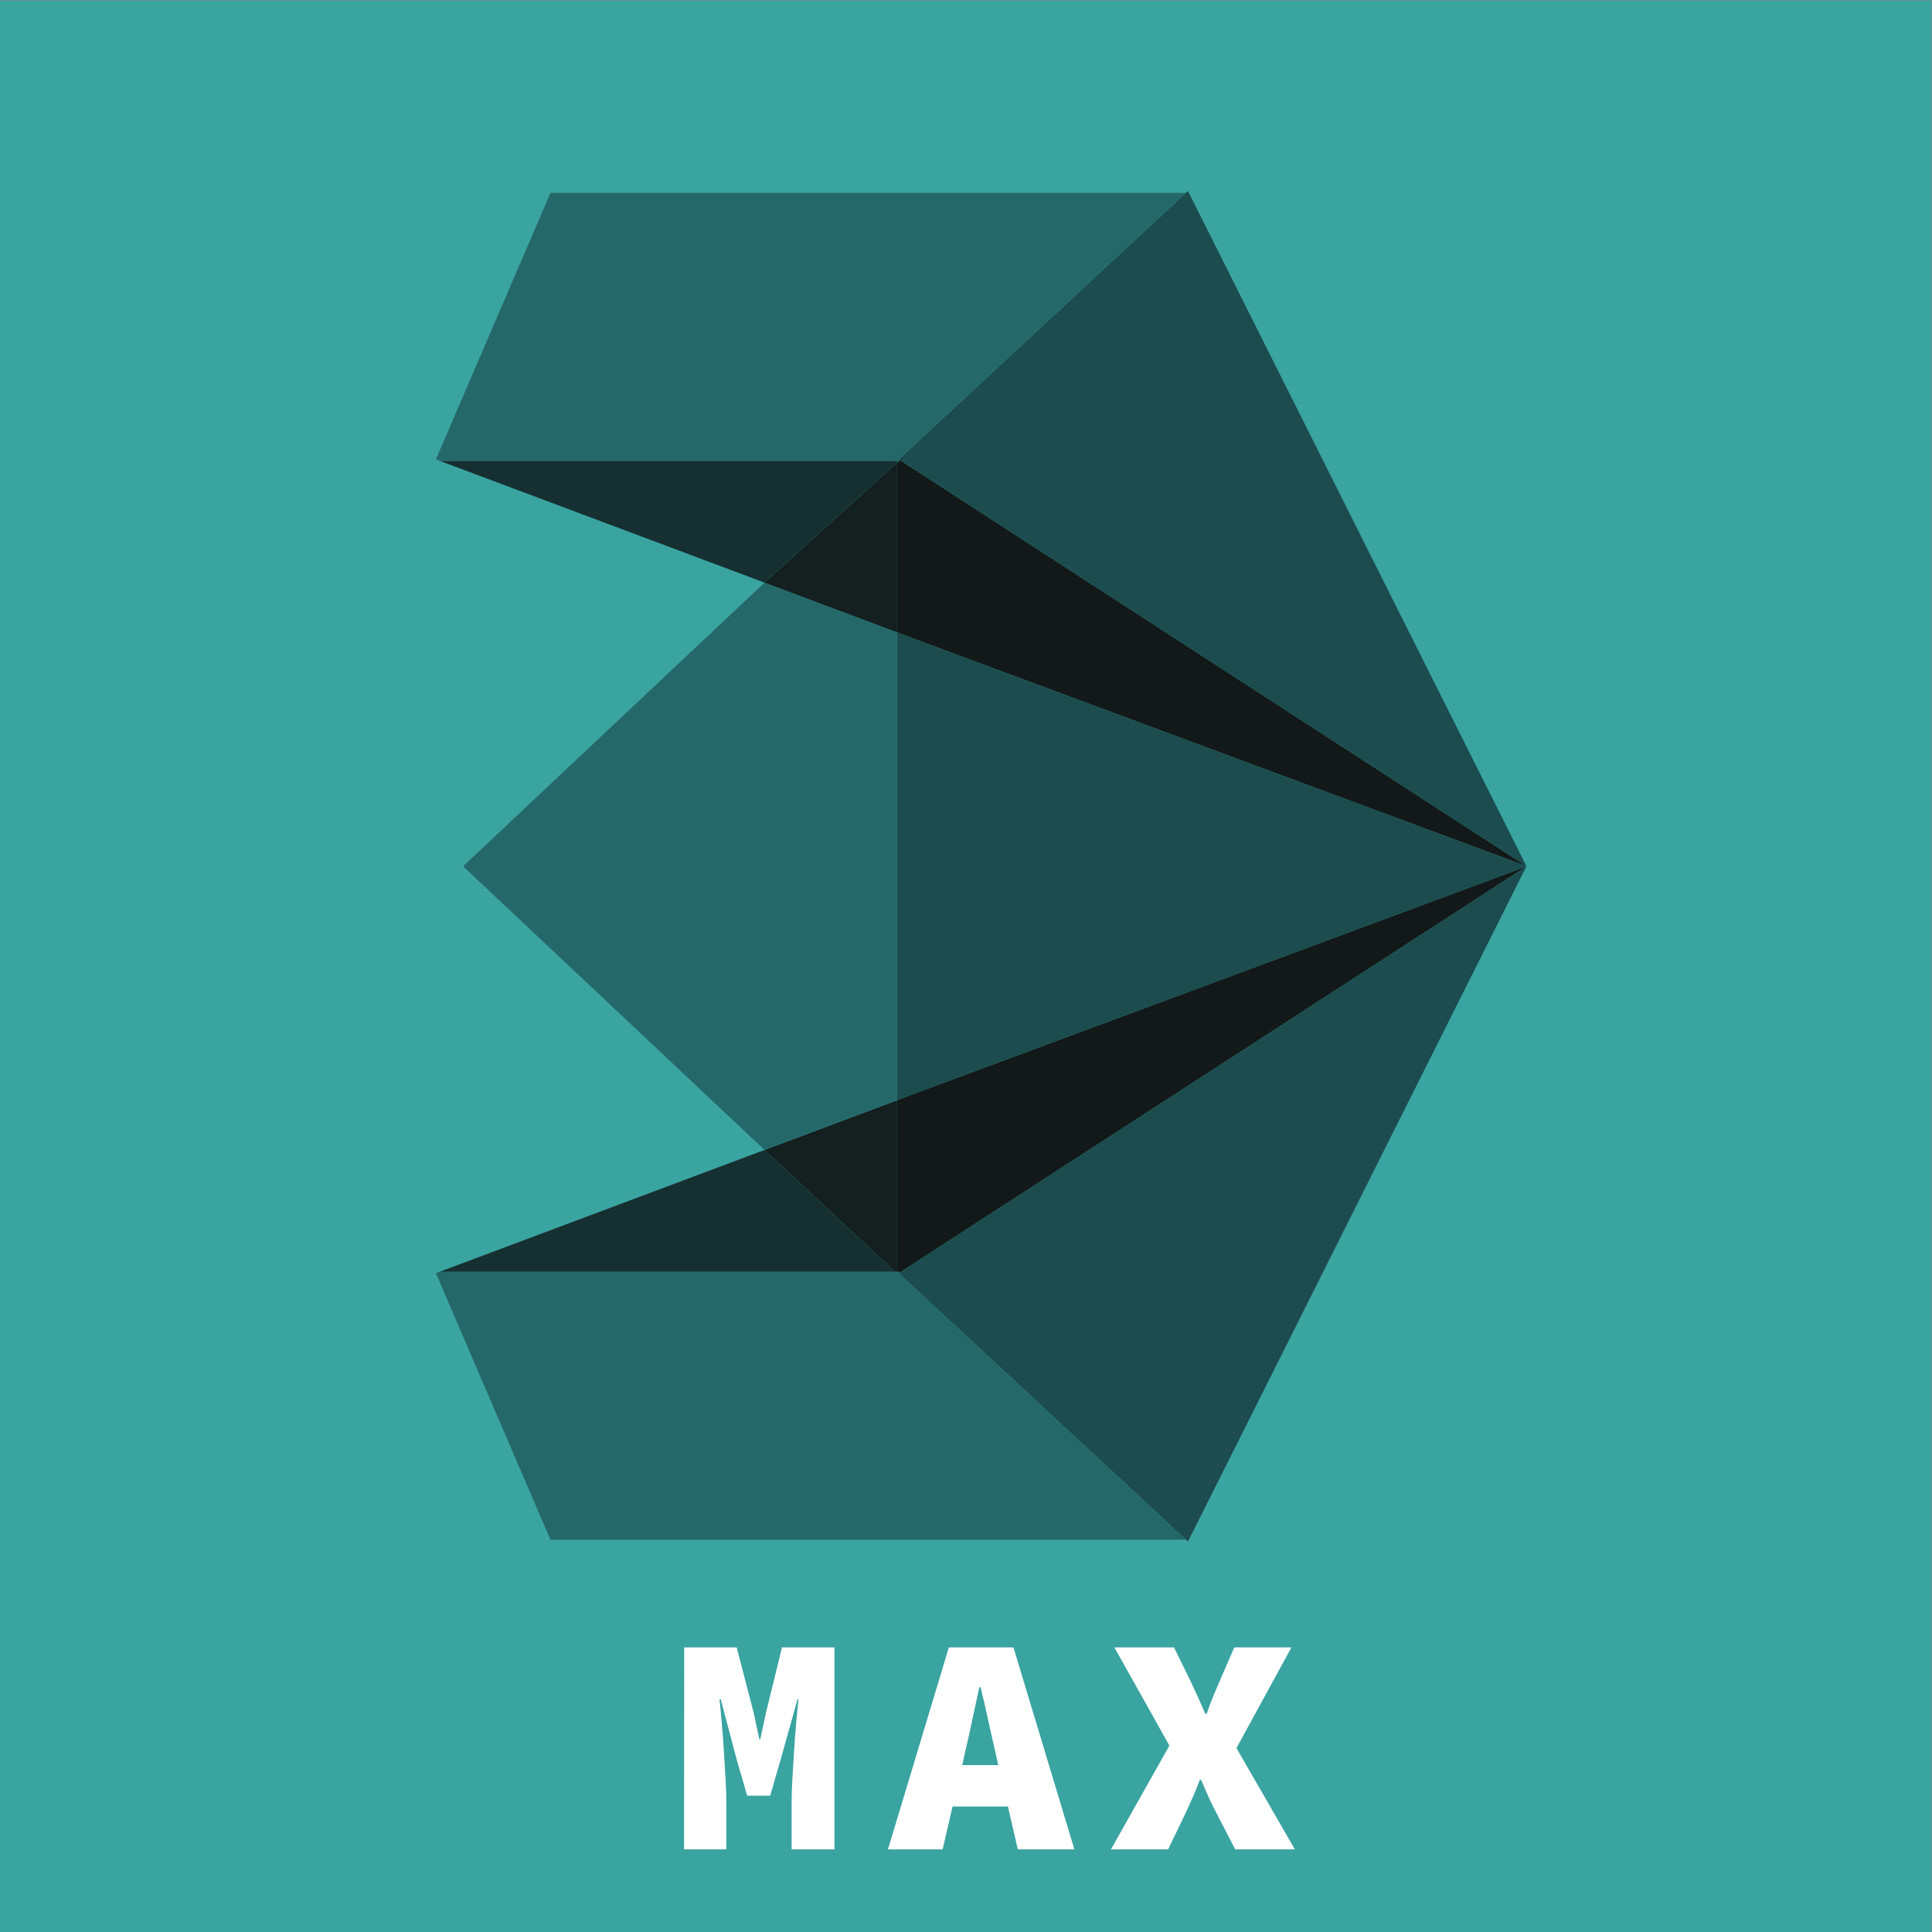 <?xml version="1.0" encoding="UTF-8" standalone="no"?>
<!-- Created with Inkscape (http://www.inkscape.org/) -->

<svg
   xmlns:dc="http://purl.org/dc/elements/1.1/"
   xmlns:cc="http://creativecommons.org/ns#"
   xmlns:rdf="http://www.w3.org/1999/02/22-rdf-syntax-ns#"
   xmlns:svg="http://www.w3.org/2000/svg"
   xmlns="http://www.w3.org/2000/svg"
   xmlns:sodipodi="http://sodipodi.sourceforge.net/DTD/sodipodi-0.dtd"
   xmlns:inkscape="http://www.inkscape.org/namespaces/inkscape"
   version="1.1"
   id="svg96"
   xml:space="preserve"
   width="773.333"
   height="773.333"
   viewBox="0 0 773.333 773.333"
   sodipodi:docname="3dmax.svg"
   inkscape:version="0.92.4 5da689c313, 2019-01-14"><rect x="0" y="0" width="773.333" height="773.333" fill="#808080" stroke="none"/><defs
     id="defs100" /><sodipodi:namedview
     pagecolor="#ffffff"
     bordercolor="#666666"
     borderopacity="1"
     objecttolerance="10"
     gridtolerance="10"
     guidetolerance="10"
     inkscape:pageopacity="0"
     inkscape:pageshadow="2"
     inkscape:window-width="2560"
     inkscape:window-height="1381"
     id="namedview98"
     showgrid="false"
     inkscape:zoom="1"
     inkscape:cx="340.58922"
     inkscape:cy="392.2228"
     inkscape:window-x="0"
     inkscape:window-y="31"
     inkscape:window-maximized="1"
     inkscape:current-layer="g104" /><g
     id="g104"
     inkscape:groupmode="layer"
     inkscape:label="ink_ext_XXXXXX"
     transform="matrix(1.333,0,0,-1.333,0,773.333)"><g
       id="g106"
       transform="scale(0.1)"><path
         d="M 0,5800 H 5800 V 0 H 0 v 5800"
         style="fill:#3aa4a1;fill-opacity:1;fill-rule:nonzero;stroke:none"
         id="path108"
         inkscape:connector-curvature="0" /><path
         d="m 2699.45,3900.78 -5.5,1.97 v 509.34 l 5.7,5.12 1.97,3.15 1881.89,-1219.82 -1884.26,699.65 0.2,0.59"
         style="fill:#131918;fill-opacity:1;fill-rule:nonzero;stroke:none"
         id="path110"
         inkscape:connector-curvature="0" /><path
         d="m 2699.45,2499.49 -0.2,0.59 1884.26,699.65 -1882.08,-1219.82 -1.78,2.77 h -5.7 v 514.84 l 5.5,1.97"
         style="fill:#131918;fill-opacity:1;fill-rule:nonzero;stroke:none"
         id="path112"
         inkscape:connector-curvature="0" /><path
         d="m 3567.19,5227.87 1016.32,-2027.33 -1881.89,1219.82 -2.37,1.57 0.4,0.99 861.44,799.25 6.1,5.7"
         style="fill:#1c4c4e;fill-opacity:1;fill-rule:nonzero;stroke:none"
         id="path114"
         inkscape:connector-curvature="0" /><path
         d="m 4583.51,3199.73 -1016.32,-2027.34 -5.71,5.52 -861.83,799.43 -0.4,1 2.18,1.57 1882.08,1219.82"
         style="fill:#1c4c4e;fill-opacity:1;fill-rule:nonzero;stroke:none"
         id="path116"
         inkscape:connector-curvature="0" /><path
         d="m 2699.25,4421.93 2.37,-1.57 -1.97,-3.15 H 1321.39 l -12.41,4.72 344.22,801.02 v 0 l 1.78,-0.78 h 1906.11 l -861.44,-799.25 -0.4,-0.99"
         style="fill:#25686a;fill-opacity:1;fill-rule:nonzero;stroke:none"
         id="path118"
         inkscape:connector-curvature="0" /><path
         d="m 2699.65,4417.21 -5.7,-5.12 v 5.12 z"
         style="fill:#25686a;fill-opacity:1;fill-rule:nonzero;stroke:none"
         id="path120"
         inkscape:connector-curvature="0" /><path
         d="m 2699.65,1982.68 1.78,-2.77 -2.18,-1.57 0.4,-1 861.83,-799.43 h -1906.5 l -1.78,-0.78 -344.22,801.21 11.63,4.34 h 1367.23 l 6.11,-5.73 v 5.73 h 5.7"
         style="fill:#25686a;fill-opacity:1;fill-rule:nonzero;stroke:none"
         id="path122"
         inkscape:connector-curvature="0" /><path
         d="m 2699.25,3900.19 1884.26,-699.65 v -0.81 l -1884.26,-699.65 0.2,-0.59 -5.5,-1.97 v 1.78 699.26 2.76 699.27 2.16 l 5.5,-1.97 -0.2,-0.59"
         style="fill:#1c4c4e;fill-opacity:1;fill-rule:nonzero;stroke:none"
         id="path124"
         inkscape:connector-curvature="0" /><path
         d="m 2693.95,1982.68 v -5.73 l -6.11,5.73 z"
         style="fill:#25686a;fill-opacity:1;fill-rule:nonzero;stroke:none"
         id="path126"
         inkscape:connector-curvature="0" /><path
         d="m 2693.95,2497.52 v -514.84 h -6.11 l -392.05,365.66 398.16,149.18"
         style="fill:#141f1f;fill-opacity:1;fill-rule:nonzero;stroke:none"
         id="path128"
         inkscape:connector-curvature="0" /><path
         d="m 2693.95,2499.3 v -1.78 l -398.16,-149.18 -903.93,850.62 v 2.36 l 903.93,850.61 398.16,-149.18 v -2.16 -699.27 -2.76 -699.26"
         style="fill:#25686a;fill-opacity:1;fill-rule:nonzero;stroke:none"
         id="path130"
         inkscape:connector-curvature="0" /><path
         d="m 2693.95,4412.09 v -509.34 l -398.16,149.18 z"
         style="fill:#141f1f;fill-opacity:1;fill-rule:nonzero;stroke:none"
         id="path132"
         inkscape:connector-curvature="0" /><path
         d="m 2693.95,4417.21 v -5.12 l -398.16,-360.16 -974.4,365.28 h 1372.56"
         style="fill:#163031;fill-opacity:1;fill-rule:nonzero;stroke:none"
         id="path134"
         inkscape:connector-curvature="0" /><path
         d="M 2687.84,1982.68 H 1320.61 l 975.18,365.66 z"
         style="fill:#163031;fill-opacity:1;fill-rule:nonzero;stroke:none"
         id="path136"
         inkscape:connector-curvature="0" /><path
         d="m 2054.5,854.551 h 157.65 l 51.37,-197.793 16.73,-78.328 h 2.75 l 16.73,78.328 48.41,197.793 H 2505.8 V 248.184 h -128.72 v 142.683 c 0,18.11 0.79,40.93 2.35,68.488 1.59,27.754 3.36,56.29 5.13,85.813 1.78,29.52 4.14,58.062 6.49,85.406 2.56,27.364 4.73,49.992 6.49,68.117 h -2.75 l -50.4,-180.086 -31.68,-109.242 h -69.08 l -31.68,109.242 -47.63,180.086 h -3.73 c 1.75,-18.117 4.12,-40.742 6.48,-68.117 2.56,-27.344 4.73,-55.886 6.48,-85.406 1.78,-29.523 3.55,-58.254 5.13,-85.813 1.57,-27.746 2.36,-50.578 2.36,-68.488 V 248.184 H 2054.1 l 0.4,606.367 v 0"
         style="fill:#ffffff;fill-opacity:1;fill-rule:nonzero;stroke:none"
         id="path138"
         inkscape:connector-curvature="0" /><path
         d="m 3026.54,376.895 h -166.1 l -29.91,-128.711 h -164.14 l 182.84,606.367 h 194.06 l 182.84,-606.367 h -169.85 z m -28.92,124.191 -9.25,41.91 c -6.89,29.328 -13.97,61.02 -21.46,95.051 -7.48,34.258 -14.96,66.523 -22.43,97.031 h -3.74 c -6.89,-31.094 -13.79,-63.562 -21.05,-97.422 -7.09,-33.847 -14.17,-65.539 -21.06,-94.66 l -9.25,-41.91 h 108.24 v 0"
         style="fill:#ffffff;fill-opacity:1;fill-rule:nonzero;stroke:none"
         id="path140"
         inkscape:connector-curvature="0" /><path
         d="m 3511.5,559.734 -165.14,294.817 h 179.09 l 48.43,-98.797 c 6.88,-14.375 13.96,-29.738 21.45,-46.25 7.47,-16.535 15.55,-34.641 24.2,-54.524 h 3.75 c 6.88,19.883 13.57,38.184 20.47,54.524 6.88,16.512 13.39,31.875 19.68,46.25 l 42.91,98.797 h 171.61 L 3712.83,552.246 3888.18,248.191 h -179.1 l -55.9,108.235 c -8.65,16.133 -16.72,32.273 -23.8,48.429 -7.09,16.122 -14.77,33.641 -22.84,52.149 h -3.74 c -6.88,-18.703 -13.77,-36.027 -21.04,-52.149 -7.09,-16.156 -14.38,-32.296 -21.86,-48.429 l -52.15,-108.235 h -171.62 l 175.37,311.543"
         style="fill:#ffffff;fill-opacity:1;fill-rule:nonzero;stroke:none"
         id="path142"
         inkscape:connector-curvature="0" /></g></g></svg>